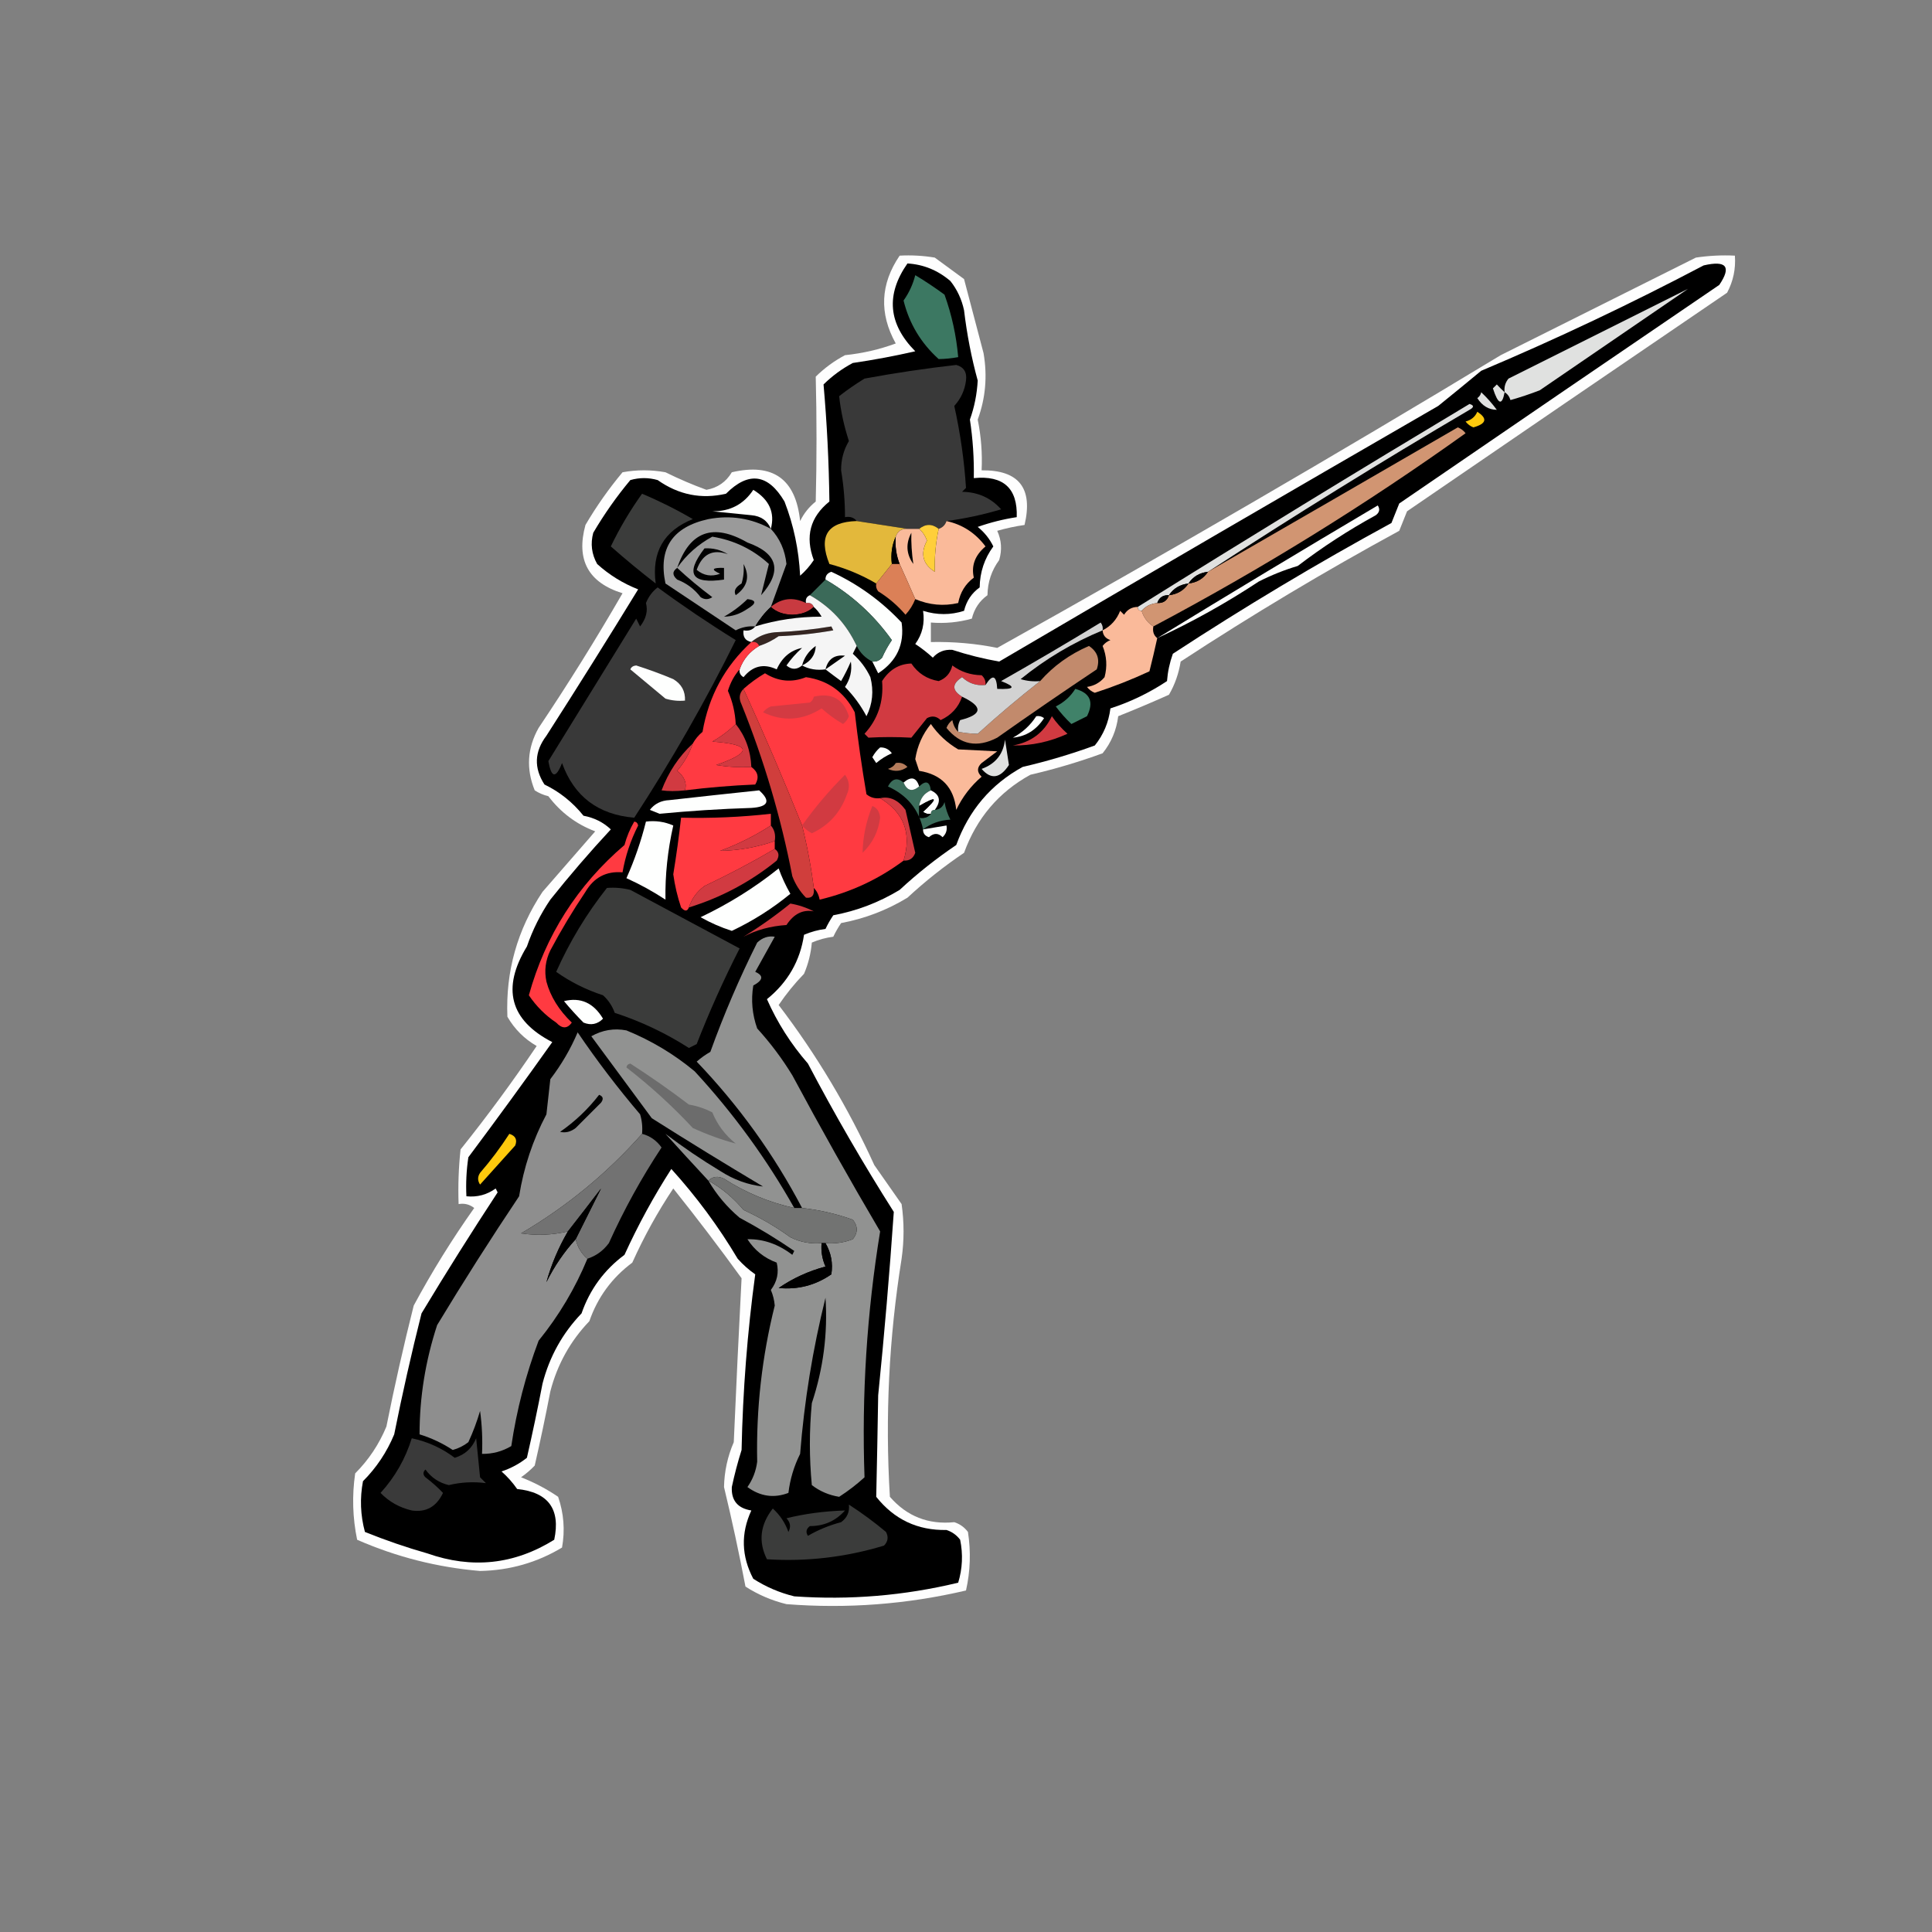 <?xml version="1.0" encoding="UTF-8"?>
<!DOCTYPE svg PUBLIC "-//W3C//DTD SVG 1.1//EN" "http://www.w3.org/Graphics/SVG/1.1/DTD/svg11.dtd">
<svg xmlns="http://www.w3.org/2000/svg" version="1.1" width="495px" height="495px" style="shape-rendering:geometricPrecision; text-rendering:geometricPrecision; image-rendering:optimizeQuality; fill-rule:evenodd; clip-rule:evenodd" xmlns:xlink="http://www.w3.org/1999/xlink">
<rect width="100%" height="100%" fill="#808080" stroke="none"/>
<g><path style="opacity:1" fill="#fefefe" d="M 230.5,65.5 C 233.518,65.335 236.518,65.502 239.5,66C 242,67.833 244.5,69.667 247,71.5C 248.669,77.897 250.335,84.231 252,90.5C 253.009,96.391 252.509,102.057 250.5,107.5C 251.375,111.787 251.708,116.121 251.5,120.5C 261.058,120.401 264.725,125.068 262.5,134.5C 260.146,134.838 257.813,135.338 255.5,136C 256.602,138.401 256.769,140.901 256,143.5C 254.054,146.139 253.054,149.139 253,152.5C 250.943,153.978 249.61,155.978 249,158.5C 245.606,159.456 242.106,159.789 238.5,159.5C 238.5,161.167 238.5,162.833 238.5,164.5C 244.365,164.382 250.031,164.882 255.5,166C 299.117,141.64 342.117,116.64 384.5,91C 401.167,82.667 417.833,74.333 434.5,66C 437.817,65.502 441.15,65.335 444.5,65.5C 444.743,68.883 444.076,72.049 442.5,75C 414.976,93.733 387.643,112.399 360.5,131C 359.833,132.667 359.167,134.333 358.5,136C 339.46,146.361 320.794,157.528 302.5,169.5C 302.002,172.593 301.002,175.426 299.5,178C 295.162,179.942 290.829,181.775 286.5,183.5C 286.051,187.083 284.718,190.25 282.5,193C 276.44,195.212 270.273,197.045 264,198.5C 255.899,202.947 250.232,209.613 247,218.5C 241.879,221.953 237.046,225.786 232.5,230C 227.202,233.211 221.535,235.377 215.5,236.5C 214.738,237.628 214.071,238.795 213.5,240C 211.567,240.251 209.734,240.751 208,241.5C 207.759,244.289 207.092,246.956 206,249.5C 203.594,251.983 201.427,254.65 199.5,257.5C 209.177,270.174 217.343,283.84 224,298.5C 226.333,301.833 228.667,305.167 231,308.5C 231.667,313.167 231.667,317.833 231,322.5C 227.756,342.763 226.756,363.096 228,383.5C 232.351,388.503 237.851,390.67 244.5,390C 245.931,390.465 247.097,391.299 248,392.5C 248.781,397.554 248.614,402.554 247.5,407.5C 232.371,411.048 217.038,412.214 201.5,411C 197.737,410.08 194.237,408.58 191,406.5C 189.341,397.817 187.508,389.317 185.5,381C 185.582,377.002 186.416,373.169 188,369.5C 188.608,355.466 189.274,341.466 190,327.5C 184.327,319.667 178.494,312.001 172.5,304.5C 168.493,310.512 164.993,316.845 162,323.5C 156.791,327.375 153.124,332.375 151,338.5C 146.117,343.596 142.783,349.596 141,356.5C 139.773,362.862 138.44,369.195 137,375.5C 135.926,376.618 134.76,377.618 133.5,378.5C 136.853,379.798 140.02,381.465 143,383.5C 144.457,387.741 144.791,392.074 144,396.5C 137.592,400.354 130.592,402.354 123,402.5C 112.059,401.575 101.559,398.909 91.5,394.5C 90.337,388.863 90.17,383.196 91,377.5C 94.451,374.044 97.118,370.044 99,365.5C 101.078,355.112 103.411,344.778 106,334.5C 110.666,325.831 115.832,317.498 121.5,309.5C 120.311,308.571 118.978,308.238 117.5,308.5C 117.334,303.821 117.501,299.155 118,294.5C 124.866,285.933 131.366,277.1 137.5,268C 134.333,266.167 131.833,263.667 130,260.5C 129.532,248.899 132.532,238.232 139,228.5C 143.5,223.333 148,218.167 152.5,213C 147.674,211.183 143.674,208.183 140.5,204C 139.234,203.691 138.067,203.191 137,202.5C 134.762,196.985 135.095,191.651 138,186.5C 145.542,175.252 152.709,163.752 159.5,152C 150.712,149.26 147.546,143.427 150,134.5C 152.798,129.737 155.964,125.237 159.5,121C 163.167,120.333 166.833,120.333 170.5,121C 173.918,122.695 177.418,124.195 181,125.5C 183.864,124.98 186.031,123.48 187.5,121C 198.051,118.55 203.885,122.717 205,133.5C 205.953,131.545 207.287,129.878 209,128.5C 209.266,117.824 209.266,107.158 209,96.5C 211.234,94.3 213.734,92.467 216.5,91C 221.028,90.528 225.361,89.528 229.5,88C 225.217,80.281 225.551,72.781 230.5,65.5 Z"/></g>
<g><path style="opacity:1" fill="#000000" d="M 232.5,67.5 C 236.614,67.749 240.28,69.249 243.5,72C 245.235,74.192 246.402,76.692 247,79.5C 247.735,85.671 248.901,91.671 250.5,97.5C 250.312,100.982 249.645,104.315 248.5,107.5C 249.255,112.474 249.589,117.474 249.5,122.5C 257.078,121.75 260.745,125.083 260.5,132.5C 257.101,133.016 253.768,133.85 250.5,135C 252.227,136.389 253.561,138.056 254.5,140C 252.229,143.093 251.062,146.593 251,150.5C 248.943,151.978 247.61,153.978 247,156.5C 243.551,157.61 240.051,157.61 236.5,156.5C 236.98,159.685 236.314,162.519 234.5,165C 236.09,166.046 237.59,167.213 239,168.5C 240.299,167.02 241.966,166.354 244,166.5C 247.898,167.775 251.898,168.775 256,169.5C 293.418,147.54 330.918,125.707 368.5,104C 372.159,101.046 375.826,98.046 379.5,95C 398.838,86.832 417.838,77.832 436.5,68C 442.332,66.656 443.666,68.323 440.5,73C 412.976,91.733 385.643,110.399 358.5,129C 357.833,130.667 357.167,132.333 356.5,134C 337.46,144.361 318.794,155.528 300.5,167.5C 299.686,169.766 299.186,172.1 299,174.5C 294.475,177.506 289.641,179.84 284.5,181.5C 284.051,185.083 282.718,188.25 280.5,191C 274.44,193.212 268.273,195.045 262,196.5C 253.899,200.947 248.232,207.613 245,216.5C 239.879,219.953 235.046,223.786 230.5,228C 225.202,231.211 219.535,233.377 213.5,234.5C 212.738,235.628 212.071,236.795 211.5,238C 209.567,238.251 207.734,238.751 206,239.5C 205.006,246.181 201.839,251.681 196.5,256C 199.138,261.987 202.638,267.487 207,272.5C 213.828,285.494 221.162,298.161 229,310.5C 227.919,326.157 226.586,341.823 225,357.5C 224.86,366.222 224.694,374.888 224.5,383.5C 229.113,389.307 235.113,392.14 242.5,392C 243.931,392.465 245.097,393.299 246,394.5C 246.76,398.225 246.593,401.892 245.5,405.5C 231.697,408.829 217.697,409.996 203.5,409C 199.737,408.08 196.237,406.58 193,404.5C 189.947,398.712 189.78,392.879 192.5,387C 189.001,386.439 187.334,384.439 187.5,381C 188.178,377.805 189.012,374.638 190,371.5C 190.318,356.318 191.485,341.318 193.5,326.5C 191.851,325.352 190.351,324.019 189,322.5C 184.105,314.27 178.438,306.604 172,299.5C 167.492,306.513 163.492,313.847 160,321.5C 154.791,325.375 151.124,330.375 149,336.5C 144.117,341.596 140.783,347.596 139,354.5C 137.773,360.862 136.44,367.195 135,373.5C 133.068,375.038 130.901,376.205 128.5,377C 130.019,378.351 131.352,379.851 132.5,381.5C 140.494,382.325 143.661,386.659 142,394.5C 131.784,400.857 120.951,402.024 109.5,398C 104.071,396.452 98.737,394.619 93.5,392.5C 92.339,388.205 92.172,383.871 93,379.5C 96.451,376.044 99.118,372.044 101,367.5C 103.078,357.112 105.411,346.778 108,336.5C 114.302,326.033 120.802,315.7 127.5,305.5C 127.333,305.167 127.167,304.833 127,304.5C 124.772,306.113 122.272,306.78 119.5,306.5C 119.335,303.15 119.502,299.817 120,296.5C 127.289,286.755 134.456,276.922 141.5,267C 130.632,261.387 128.465,253.221 135,242.5C 136.473,238.221 138.473,234.221 141,230.5C 145.93,224.314 151.097,218.314 156.5,212.5C 154.584,210.683 152.251,209.516 149.5,209C 146.721,205.545 143.388,202.879 139.5,201C 136.746,196.748 136.913,192.581 140,188.5C 147.958,176.084 155.792,163.584 163.5,151C 159.581,149.46 156.081,147.293 153,144.5C 151.578,141.97 151.245,139.303 152,136.5C 154.798,131.737 157.964,127.237 161.5,123C 163.833,122.333 166.167,122.333 168.5,123C 173.879,126.791 179.712,127.958 186,126.5C 191.788,120.707 196.788,121.374 201,128.5C 203.342,134.551 204.676,140.885 205,147.5C 206.353,146.315 207.52,144.981 208.5,143.5C 206.236,137.47 207.569,132.47 212.5,128.5C 212.377,118.429 211.877,108.429 211,98.5C 213.234,96.3 215.734,94.467 218.5,93C 223.876,92.215 229.209,91.215 234.5,90C 227.568,82.995 226.901,75.495 232.5,67.5 Z"/></g>
<g><path style="opacity:1" fill="#3C7862" d="M 234.5,70.5 C 237.057,72.032 239.557,73.699 242,75.5C 243.86,80.687 245.026,86.021 245.5,91.5C 243.774,91.815 242.107,91.981 240.5,92C 235.953,87.902 232.953,82.902 231.5,77C 232.906,75.022 233.906,72.855 234.5,70.5 Z"/></g>
<g><path style="opacity:1" fill="#E0E1E0" d="M 385.5,100.5 C 385.33,99.178 385.663,98.011 386.5,97C 402.01,89.245 417.343,81.578 432.5,74C 419.833,82.667 407.167,91.333 394.5,100C 392.02,100.96 389.52,101.793 387,102.5C 386.722,101.584 386.222,100.918 385.5,100.5 Z"/></g>
<g><path style="opacity:1" fill="#393939" d="M 242.5,133.5 C 242.167,134.5 241.5,135.167 240.5,135.5C 238.833,134.167 237.167,134.167 235.5,135.5C 234.5,135.5 233.5,135.5 232.5,135.5C 228.167,134.833 223.833,134.167 219.5,133.5C 218.791,132.596 217.791,132.263 216.5,132.5C 216.497,128.476 216.164,124.476 215.5,120.5C 215.481,117.761 216.148,115.261 217.5,113C 216.247,109.167 215.414,105.334 215,101.5C 217.08,99.877 219.246,98.377 221.5,97C 229.304,95.56 237.137,94.394 245,93.5C 246.947,94.044 247.78,95.377 247.5,97.5C 247.187,99.981 246.187,102.147 244.5,104C 246.056,111.054 247.056,118.054 247.5,125C 247.167,125.333 246.833,125.667 246.5,126C 250.579,126.073 253.912,127.573 256.5,130.5C 251.799,131.891 247.132,132.891 242.5,133.5 Z"/></g>
<g><path style="opacity:1" fill="#E0E1E0" d="M 385.5,100.5 C 384.847,104.009 383.847,103.676 382.5,99.5C 382.833,99.167 383.167,98.833 383.5,98.5C 384.182,99.243 384.849,99.909 385.5,100.5 Z"/></g>
<g><path style="opacity:1" fill="#E0E1E0" d="M 379.5,100.5 C 380.933,101.833 382.267,103.333 383.5,105C 381.432,104.983 379.766,103.983 378.5,102C 379.056,101.617 379.389,101.117 379.5,100.5 Z"/></g>
<g><path style="opacity:1" fill="#E0E1E0" d="M 309.5,146.5 C 307.326,146.75 305.659,147.75 304.5,149.5C 302.326,149.75 300.659,150.75 299.5,152.5C 297.973,152.427 296.973,153.094 296.5,154.5C 294.847,154.66 293.514,155.326 292.5,156.5C 291.833,156.5 291.5,156.167 291.5,155.5C 319.603,137.941 347.936,120.608 376.5,103.5C 377.696,103.846 377.696,104.346 376.5,105C 353.767,118.357 331.434,132.191 309.5,146.5 Z"/></g>
<g><path style="opacity:1" fill="#fec90d" d="M 378.5,105.5 C 381.188,107.225 380.855,108.558 377.5,109.5C 376.692,109.192 376.025,108.692 375.5,108C 376.942,107.623 377.942,106.79 378.5,105.5 Z"/></g>
<g><path style="opacity:1" fill="#D19572" d="M 295.5,160.5 C 294.026,159.564 293.026,158.23 292.5,156.5C 293.514,155.326 294.847,154.66 296.5,154.5C 298.027,154.573 299.027,153.906 299.5,152.5C 301.674,152.25 303.341,151.25 304.5,149.5C 306.674,149.25 308.341,148.25 309.5,146.5C 330.799,134.222 352.132,121.889 373.5,109.5C 374.308,109.808 374.975,110.308 375.5,111C 349.95,129.276 323.284,145.776 295.5,160.5 Z"/></g>
<g><path style="opacity:1" fill="#fefffe" d="M 197.5,135.5 C 196.64,133.386 194.973,132.22 192.5,132C 189.167,131.667 185.833,131.333 182.5,131C 187.041,131.049 190.541,129.216 193,125.5C 197.097,127.998 198.597,131.332 197.5,135.5 Z"/></g>
<g><path style="opacity:1" fill="#3B3C3B" d="M 164.5,126.5 C 168.97,128.38 173.303,130.546 177.5,133C 170.087,135.987 166.92,141.487 168,149.5C 164.056,146.448 160.223,143.281 156.5,140C 158.794,135.241 161.46,130.741 164.5,126.5 Z"/></g>
<g><path style="opacity:1" fill="#fefffe" d="M 296.5,163.5 C 315.187,152.067 334.02,140.733 353,129.5C 353.617,130.449 353.451,131.282 352.5,132C 345.492,135.835 338.826,140.169 332.5,145C 329.05,146.03 325.717,147.363 322.5,149C 314.182,154.491 305.515,159.324 296.5,163.5 Z"/></g>
<g><path style="opacity:1" fill="#9A9A9A" d="M 197.5,135.5 C 199.79,137.964 201.124,140.964 201.5,144.5C 200.166,148.167 198.832,151.834 197.5,155.5C 195.937,156.945 194.604,158.611 193.5,160.5C 191.738,160.357 190.071,160.691 188.5,161.5C 182.5,157.5 176.5,153.5 170.5,149.5C 168.605,140.524 172.272,135.024 181.5,133C 187.175,131.932 192.508,132.765 197.5,135.5 Z"/></g>
<g><path style="opacity:1" fill="#E3B83B" d="M 219.5,133.5 C 223.833,134.167 228.167,134.833 232.5,135.5C 230.973,135.427 229.973,136.094 229.5,137.5C 228.532,139.607 228.198,141.941 228.5,144.5C 227.197,146.142 225.864,147.809 224.5,149.5C 220.749,147.293 216.749,145.626 212.5,144.5C 209.642,137.377 211.975,133.711 219.5,133.5 Z"/></g>
<g><path style="opacity:1" fill="#FABA9A" d="M 242.5,133.5 C 246.582,134.383 249.916,136.549 252.5,140C 249.813,142.251 248.813,144.918 249.5,148C 247.343,149.612 246.009,151.778 245.5,154.5C 241.766,155.357 238.099,155.024 234.5,153.5C 233.21,150.524 231.877,147.524 230.5,144.5C 229.631,142.283 229.298,139.95 229.5,137.5C 229.973,136.094 230.973,135.427 232.5,135.5C 233.5,135.5 234.5,135.5 235.5,135.5C 236.391,136.261 237.058,137.261 237.5,138.5C 235.743,141.88 236.41,144.546 239.5,146.5C 239.403,142.767 239.736,139.101 240.5,135.5C 241.5,135.167 242.167,134.5 242.5,133.5 Z"/></g>
<g><path style="opacity:1" fill="#FFCF3A" d="M 235.5,135.5 C 237.167,134.167 238.833,134.167 240.5,135.5C 239.736,139.101 239.403,142.767 239.5,146.5C 236.41,144.546 235.743,141.88 237.5,138.5C 237.058,137.261 236.391,136.261 235.5,135.5 Z"/></g>
<g><path style="opacity:1" fill="#000000" d="M 173.5,145.5 C 176.706,136.113 182.706,133.947 191.5,139C 199.322,141.788 200.489,146.288 195,152.5C 195.667,149.833 196.333,147.167 197,144.5C 192.896,140.739 188.063,138.405 182.5,137.5C 178.861,139.474 175.861,142.14 173.5,145.5 Z"/></g>
<g><path style="opacity:1" fill="#000000" d="M 233.5,136.5 C 233.424,139.012 233.591,141.679 234,144.5C 232.188,141.954 232.022,139.288 233.5,136.5 Z"/></g>
<g><path style="opacity:1" fill="#000000" d="M 229.5,137.5 C 229.298,139.95 229.631,142.283 230.5,144.5C 229.833,144.5 229.167,144.5 228.5,144.5C 228.198,141.941 228.532,139.607 229.5,137.5 Z"/></g>
<g><path style="opacity:1" fill="#000000" d="M 180.5,140.5 C 182.655,140.372 184.655,140.872 186.5,142C 182.619,140.606 179.953,141.94 178.5,146C 180.272,147.487 182.272,147.82 184.5,147C 182.068,145.913 182.402,145.413 185.5,145.5C 185.5,146.5 185.5,147.5 185.5,148.5C 177.141,149.713 175.475,147.046 180.5,140.5 Z"/></g>
<g><path style="opacity:1" fill="#000000" d="M 190.5,144.5 C 192.188,147.684 191.521,150.35 188.5,152.5C 187.92,151.426 188.42,150.426 190,149.5C 190.494,147.866 190.66,146.199 190.5,144.5 Z"/></g>
<g><path style="opacity:1" fill="#DB8057" d="M 228.5,144.5 C 229.167,144.5 229.833,144.5 230.5,144.5C 231.877,147.524 233.21,150.524 234.5,153.5C 233.928,154.973 233.095,156.307 232,157.5C 229.961,155.126 227.628,153.126 225,151.5C 224.536,150.906 224.369,150.239 224.5,149.5C 225.864,147.809 227.197,146.142 228.5,144.5 Z"/></g>
<g><path style="opacity:1" fill="#000000" d="M 173.5,145.5 C 176.266,148.083 179.266,150.583 182.5,153C 181.5,153.667 180.5,153.667 179.5,153C 177.924,150.923 175.924,149.423 173.5,148.5C 172.224,147.386 172.224,146.386 173.5,145.5 Z"/></g>
<g><path style="opacity:1" fill="#fefffe" d="M 223.5,169.5 C 224.496,169.586 225.329,169.252 226,168.5C 226.707,166.919 227.54,165.419 228.5,164C 223.913,157.576 218.246,152.409 211.5,148.5C 211.47,147.503 211.97,146.836 213,146.5C 219.827,149.657 225.827,153.99 231,159.5C 231.784,165.056 229.784,169.389 225,172.5C 224.487,171.473 223.987,170.473 223.5,169.5 Z"/></g>
<g><path style="opacity:1" fill="#000000" d="M 309.5,146.5 C 308.341,148.25 306.674,149.25 304.5,149.5C 305.659,147.75 307.326,146.75 309.5,146.5 Z"/></g>
<g><path style="opacity:1" fill="#3B6A59" d="M 211.5,148.5 C 218.246,152.409 223.913,157.576 228.5,164C 227.54,165.419 226.707,166.919 226,168.5C 225.329,169.252 224.496,169.586 223.5,169.5C 221.726,168.63 220.393,167.297 219.5,165.5C 216.887,159.887 212.887,155.554 207.5,152.5C 208.833,151.167 210.167,149.833 211.5,148.5 Z"/></g>
<g><path style="opacity:1" fill="#000000" d="M 304.5,149.5 C 303.341,151.25 301.674,152.25 299.5,152.5C 300.659,150.75 302.326,149.75 304.5,149.5 Z"/></g>
<g><path style="opacity:1" fill="#393939" d="M 168.5,150.5 C 174.936,155.227 181.603,159.727 188.5,164C 180.746,179.672 172.08,194.839 162.5,209.5C 153.247,208.73 147.081,204.063 144,195.5C 142.428,199.525 141.261,199.358 140.5,195C 148,182.833 155.5,170.667 163,158.5C 163.333,159.167 163.667,159.833 164,160.5C 165.541,158.523 166.041,156.523 165.5,154.5C 166.172,152.84 167.172,151.507 168.5,150.5 Z"/></g>
<g><path style="opacity:1" fill="#000000" d="M 299.5,152.5 C 299.027,153.906 298.027,154.573 296.5,154.5C 296.973,153.094 297.973,152.427 299.5,152.5 Z"/></g>
<g><path style="opacity:1" fill="#000000" d="M 191.5,153.5 C 193.842,153.775 193.842,154.608 191.5,156C 189.598,157.301 187.598,157.968 185.5,158C 187.747,156.723 189.747,155.223 191.5,153.5 Z"/></g>
<g><path style="opacity:1" fill="#C83A40" d="M 206.5,154.5 C 207.492,154.328 208.158,154.662 208.5,155.5C 207.129,156.787 205.295,157.453 203,157.5C 200.705,157.453 198.871,156.787 197.5,155.5C 200.222,153.227 203.222,152.893 206.5,154.5 Z"/></g>
<g><path style="opacity:1" fill="#000000" d="M 197.5,155.5 C 198.871,156.787 200.705,157.453 203,157.5C 205.295,157.453 207.129,156.787 208.5,155.5C 209.267,156.172 209.934,157.005 210.5,158C 204.595,157.985 198.928,158.818 193.5,160.5C 194.604,158.611 195.937,156.945 197.5,155.5 Z"/></g>
<g><path style="opacity:1" fill="#FABA9A" d="M 291.5,155.5 C 291.5,156.167 291.833,156.5 292.5,156.5C 293.026,158.23 294.026,159.564 295.5,160.5C 295.263,161.791 295.596,162.791 296.5,163.5C 295.88,166.34 295.213,169.174 294.5,172C 289.891,174.144 285.224,175.977 280.5,177.5C 279.692,177.192 279.025,176.692 278.5,176C 280.329,175.727 281.829,174.893 283,173.5C 283.728,170.77 283.562,168.103 282.5,165.5C 283.025,164.808 283.692,164.308 284.5,164C 283.244,163.583 282.577,162.75 282.5,161.5C 284.606,160.434 286.106,158.767 287,156.5C 287.333,156.833 287.667,157.167 288,157.5C 288.816,156.177 289.983,155.511 291.5,155.5 Z"/></g>
<g><path style="opacity:1" fill="#352622" d="M 194.5,165.5 C 194.158,164.662 193.492,164.328 192.5,164.5C 194.148,163.073 196.148,162.24 198.5,162C 203.418,161.805 208.251,161.305 213,160.5C 213.167,160.833 213.333,161.167 213.5,161.5C 208.868,162.328 204.202,162.828 199.5,163C 197.922,164.094 196.255,164.928 194.5,165.5 Z"/></g>
<g><path style="opacity:1" fill="#f5f5f5" d="M 207.5,152.5 C 212.887,155.554 216.887,159.887 219.5,165.5C 219.196,166.15 218.863,166.817 218.5,167.5C 220.414,169.202 221.914,171.202 223,173.5C 223.903,177.033 223.57,180.367 222,183.5C 220.533,180.734 218.7,178.234 216.5,176C 217.842,173.985 218.342,171.818 218,169.5C 217.261,171.221 216.427,172.887 215.5,174.5C 214.099,173.479 212.765,172.479 211.5,171.5C 209.265,171.795 207.265,171.461 205.5,170.5C 204.142,171.626 202.808,171.626 201.5,170.5C 202.648,168.851 203.981,167.351 205.5,166C 202.54,166.606 200.373,168.439 199,171.5C 195.684,169.931 192.851,170.598 190.5,173.5C 189.702,173.043 189.369,172.376 189.5,171.5C 190.419,168.911 192.086,166.911 194.5,165.5C 196.255,164.928 197.922,164.094 199.5,163C 204.202,162.828 208.868,162.328 213.5,161.5C 213.333,161.167 213.167,160.833 213,160.5C 208.251,161.305 203.418,161.805 198.5,162C 196.148,162.24 194.148,163.073 192.5,164.5C 190.952,164.179 190.285,163.179 190.5,161.5C 191.791,161.737 192.791,161.404 193.5,160.5C 198.928,158.818 204.595,157.985 210.5,158C 209.934,157.005 209.267,156.172 208.5,155.5C 208.158,154.662 207.492,154.328 206.5,154.5C 206.328,153.508 206.662,152.842 207.5,152.5 Z"/></g>
<g><path style="opacity:1" fill="#FF3A42" d="M 192.5,164.5 C 193.492,164.328 194.158,164.662 194.5,165.5C 192.086,166.911 190.419,168.911 189.5,171.5C 188.14,173.046 187.14,174.88 186.5,177C 187.687,179.724 188.353,182.557 188.5,185.5C 186.747,187.223 184.747,188.723 182.5,190C 192.541,190.731 192.875,192.731 183.5,196C 186.482,196.498 189.482,196.665 192.5,196.5C 194.22,197.751 194.553,199.251 193.5,201C 187.452,201.252 181.452,201.752 175.5,202.5C 176.043,200.657 175.376,198.99 173.5,197.5C 175.31,195.377 176.643,193.043 177.5,190.5C 178.122,189.373 178.955,188.373 180,187.5C 181.578,178.338 185.745,170.671 192.5,164.5 Z"/></g>
<g><path style="opacity:1" fill="#000000" d="M 205.5,170.5 C 206.031,168.456 207.198,166.789 209,165.5C 208.923,167.772 207.757,169.438 205.5,170.5 Z"/></g>
<g><path style="opacity:1" fill="#C28A6C" d="M 245.5,187.5 C 247.226,187.815 248.893,187.981 250.5,188C 255.731,183.26 261.064,178.76 266.5,174.5C 269.895,170.631 274.062,167.631 279,165.5C 281.201,166.962 281.867,168.962 281,171.5C 272.447,177.198 263.947,183.032 255.5,189C 250.371,191.674 246.037,190.84 242.5,186.5C 242.808,185.692 243.308,185.025 244,184.5C 244.232,185.737 244.732,186.737 245.5,187.5 Z"/></g>
<g><path style="opacity:1" fill="#000000" d="M 211.5,171.5 C 212.142,168.847 213.808,167.681 216.5,168C 214.804,169.176 213.138,170.343 211.5,171.5 Z"/></g>
<g><path style="opacity:1" fill="#D13A41" d="M 252.5,175.5 C 250.173,175.753 248.173,175.086 246.5,173.5C 243.852,175.206 243.852,176.872 246.5,178.5C 245.561,181.241 243.727,183.241 241,184.5C 239.951,183.483 238.784,183.316 237.5,184C 236.167,185.667 234.833,187.333 233.5,189C 229.759,188.796 226.092,188.796 222.5,189C 222.167,188.667 221.833,188.333 221.5,188C 224.936,184.243 226.436,179.743 226,174.5C 227.858,171.588 230.358,170.088 233.5,170C 235.193,172.512 237.526,174.012 240.5,174.5C 242.353,173.811 243.519,172.478 244,170.5C 246.166,172.121 248.666,172.955 251.5,173C 252.252,173.671 252.586,174.504 252.5,175.5 Z"/></g>
<g><path style="opacity:1" fill="#fefffe" d="M 161.5,171.5 C 161.735,170.903 162.235,170.57 163,170.5C 166.221,171.528 169.388,172.694 172.5,174C 174.607,175.264 175.607,177.097 175.5,179.5C 173.801,179.66 172.134,179.494 170.5,179C 167.469,176.492 164.469,173.992 161.5,171.5 Z"/></g>
<g><path style="opacity:1" fill="#FF3A41" d="M 225.5,204.5 C 231.628,208.21 233.628,213.543 231.5,220.5C 225.09,225.286 217.923,228.619 210,230.5C 209.768,229.263 209.268,228.263 208.5,227.5C 207.818,222.107 206.818,216.773 205.5,211.5C 200.775,199.717 195.775,188.051 190.5,176.5C 192.162,175.015 193.995,173.682 196,172.5C 199.372,174.618 202.872,174.951 206.5,173.5C 212.154,174.305 216.321,177.305 219,182.5C 219.803,189.536 220.803,196.536 222,203.5C 223.011,204.337 224.178,204.67 225.5,204.5 Z"/></g>
<g><path style="opacity:1" fill="#D2D2D2" d="M 282.5,161.5 C 274.899,164.635 267.899,168.801 261.5,174C 263.134,174.494 264.801,174.66 266.5,174.5C 261.064,178.76 255.731,183.26 250.5,188C 248.893,187.981 247.226,187.815 245.5,187.5C 245.351,186.448 245.517,185.448 246,184.5C 251.757,183.068 251.924,181.068 246.5,178.5C 243.852,176.872 243.852,175.206 246.5,173.5C 248.173,175.086 250.173,175.753 252.5,175.5C 254.306,172.662 255.306,172.995 255.5,176.5C 260.041,176.669 260.374,176.002 256.5,174.5C 265.073,169.63 273.573,164.63 282,159.5C 282.464,160.094 282.631,160.761 282.5,161.5 Z"/></g>
<g><path style="opacity:1" fill="#D03E3C" d="M 190.5,176.5 C 195.775,188.051 200.775,199.717 205.5,211.5C 206.818,216.773 207.818,222.107 208.5,227.5C 208.728,229.355 208.061,230.188 206.5,230C 204.959,228.421 203.792,226.587 203,224.5C 200.081,209.412 195.748,194.745 190,180.5C 189.235,178.934 189.402,177.601 190.5,176.5 Z"/></g>
<g><path style="opacity:1" fill="#408269" d="M 275.5,176.5 C 279.317,177.533 280.317,179.867 278.5,183.5C 277.167,184.167 275.833,184.833 274.5,185.5C 273.059,184.135 271.726,182.635 270.5,181C 272.618,179.951 274.284,178.451 275.5,176.5 Z"/></g>
<g><path style="opacity:1" fill="#D33A42" d="M 208.5,178.5 C 213.093,177.418 216.093,179.085 217.5,183.5C 217.192,184.308 216.692,184.975 216,185.5C 214.027,184.36 212.193,183.027 210.5,181.5C 205.64,184.611 200.64,184.944 195.5,182.5C 196.025,181.808 196.692,181.308 197.5,181C 200.833,180.667 204.167,180.333 207.5,180C 208.056,179.617 208.389,179.117 208.5,178.5 Z"/></g>
<g><path style="opacity:1" fill="#fefffe" d="M 265.5,183.5 C 266.239,183.369 266.906,183.536 267.5,184C 265.509,187.036 262.842,188.703 259.5,189C 261.996,187.669 263.996,185.836 265.5,183.5 Z"/></g>
<g><path style="opacity:1" fill="#D13A41" d="M 269.5,183.5 C 270.596,185.103 271.93,186.603 273.5,188C 268.999,190.063 264.333,191.063 259.5,191C 264.151,190.182 267.485,187.682 269.5,183.5 Z"/></g>
<g><path style="opacity:1" fill="#D13A41" d="M 188.5,185.5 C 190.997,188.65 192.33,192.317 192.5,196.5C 189.482,196.665 186.482,196.498 183.5,196C 192.875,192.731 192.541,190.731 182.5,190C 184.747,188.723 186.747,187.223 188.5,185.5 Z"/></g>
<g><path style="opacity:1" fill="#FABA9A" d="M 238.5,185.5 C 240.309,188.139 242.642,190.306 245.5,192C 248.95,192.175 252.283,192.342 255.5,192.5C 254.167,193.5 252.833,194.5 251.5,195.5C 250.269,196.651 250.269,197.817 251.5,199C 248.727,201.383 246.561,204.217 245,207.5C 244.404,201.737 241.238,198.404 235.5,197.5C 235.167,196.5 234.833,195.5 234.5,194.5C 235.03,191.11 236.363,188.11 238.5,185.5 Z"/></g>
<g><path style="opacity:1" fill="#E0E1E0" d="M 257.5,189.5 C 257.805,191.566 258.139,193.733 258.5,196C 256.236,199.465 253.903,199.798 251.5,197C 255.05,195.732 257.05,193.232 257.5,189.5 Z"/></g>
<g><path style="opacity:1" fill="#D13A41" d="M 177.5,190.5 C 176.643,193.043 175.31,195.377 173.5,197.5C 175.376,198.99 176.043,200.657 175.5,202.5C 173.22,202.746 171.22,202.746 169.5,202.5C 171.264,197.821 173.931,193.821 177.5,190.5 Z"/></g>
<g><path style="opacity:1" fill="#fefffe" d="M 225.5,191.5 C 226.756,191.461 227.756,191.961 228.5,193C 227.034,193.635 225.7,194.469 224.5,195.5C 224.167,195 223.833,194.5 223.5,194C 224.056,192.989 224.722,192.156 225.5,191.5 Z"/></g>
<g><path style="opacity:1" fill="#B57C5C" d="M 229.5,195.5 C 230.675,195.281 231.675,195.614 232.5,196.5C 230.926,197.631 229.259,197.798 227.5,197C 228.416,196.722 229.082,196.222 229.5,195.5 Z"/></g>
<g><path style="opacity:1" fill="#D13A41" d="M 205.5,211.5 C 208.775,206.887 212.442,202.554 216.5,198.5C 217.631,200.074 217.798,201.741 217,203.5C 215.36,208.151 212.36,211.484 208,213.5C 206.989,212.944 206.156,212.278 205.5,211.5 Z"/></g>
<g><path style="opacity:1" fill="#3C6D5B" d="M 231.5,200.5 C 232.403,202.62 233.737,202.954 235.5,201.5C 237.196,199.871 238.196,200.204 238.5,202.5C 236.771,203.236 235.771,204.57 235.5,206.5C 235.5,207.5 235.5,208.5 235.5,209.5C 236.791,209.737 237.791,209.404 238.5,208.5C 238.5,207.833 238.833,207.5 239.5,207.5C 240.75,207.423 241.583,206.756 242,205.5C 242.273,207.101 242.773,208.601 243.5,210C 240.809,210.156 238.476,210.989 236.5,212.5C 235.414,207.401 232.414,203.734 227.5,201.5C 228.574,199.466 229.907,199.133 231.5,200.5 Z"/></g>
<g><path style="opacity:1" fill="#fefffe" d="M 235.5,201.5 C 233.737,202.954 232.403,202.62 231.5,200.5C 233.456,198.825 234.789,199.158 235.5,201.5 Z"/></g>
<g><path style="opacity:1" fill="#fefffe" d="M 194.5,202.5 C 197.532,205.225 196.865,206.725 192.5,207C 184.643,207.247 176.81,207.747 169,208.5C 168.167,208.167 167.333,207.833 166.5,207.5C 167.714,205.931 169.381,205.098 171.5,205C 179.312,204.123 186.979,203.289 194.5,202.5 Z"/></g>
<g><path style="opacity:1" fill="#fefffe" d="M 238.5,202.5 C 240.847,203.607 241.18,205.274 239.5,207.5C 238.833,207.5 238.5,207.833 238.5,208.5C 237.761,208.631 237.094,208.464 236.5,208C 240.47,204.322 240.137,203.822 235.5,206.5C 235.771,204.57 236.771,203.236 238.5,202.5 Z"/></g>
<g><path style="opacity:1" fill="#D13A41" d="M 231.5,220.5 C 233.628,213.543 231.628,208.21 225.5,204.5C 227.971,203.964 230.138,204.964 232,207.5C 232.835,211.179 233.668,214.845 234.5,218.5C 233.995,219.919 232.995,220.585 231.5,220.5 Z"/></g>
<g><path style="opacity:1" fill="#000000" d="M 238.5,208.5 C 237.791,209.404 236.791,209.737 235.5,209.5C 235.5,208.5 235.5,207.5 235.5,206.5C 240.137,203.822 240.47,204.322 236.5,208C 237.094,208.464 237.761,208.631 238.5,208.5 Z"/></g>
<g><path style="opacity:1" fill="#D13A41" d="M 223.5,206.5 C 224.693,206.97 225.36,207.97 225.5,209.5C 225.065,213.037 223.565,216.037 221,218.5C 221.092,214.379 221.925,210.379 223.5,206.5 Z"/></g>
<g><path style="opacity:1" fill="#FF3A41" d="M 197.5,211.5 C 193.416,214.141 189.082,216.307 184.5,218C 189.281,217.909 193.948,217.076 198.5,215.5C 198.5,216.167 198.5,216.833 198.5,217.5C 192.68,220.911 186.68,224.078 180.5,227C 178.536,228.451 177.203,230.284 176.5,232.5C 176.095,233.55 175.429,233.55 174.5,232.5C 173.566,229.733 172.9,226.9 172.5,224C 173.291,219.175 173.957,214.342 174.5,209.5C 182.201,209.691 189.868,209.358 197.5,208.5C 197.5,209.5 197.5,210.5 197.5,211.5 Z"/></g>
<g><path style="opacity:1" fill="#FF3A41" d="M 162.5,210.5 C 163.043,210.56 163.376,210.893 163.5,211.5C 161.562,215.314 160.229,219.314 159.5,223.5C 155.336,223.143 152.169,224.81 150,228.5C 146.748,233.334 143.748,238.334 141,243.5C 139.75,246.077 139.416,248.743 140,251.5C 141.013,255.294 143.18,258.794 146.5,262C 145.344,263.615 144.011,263.615 142.5,262C 139.728,260.14 137.395,257.806 135.5,255C 139.746,239.676 147.913,226.842 160,216.5C 160.573,214.359 161.406,212.359 162.5,210.5 Z"/></g>
<g><path style="opacity:1" fill="#fefffe" d="M 165.5,210.5 C 167.924,210.192 170.257,210.526 172.5,211.5C 171.06,217.881 170.393,224.214 170.5,230.5C 167.327,228.413 163.994,226.579 160.5,225C 162.596,220.309 164.263,215.475 165.5,210.5 Z"/></g>
<g><path style="opacity:1" fill="#D13A41" d="M 197.5,211.5 C 198.434,212.568 198.768,213.901 198.5,215.5C 193.948,217.076 189.281,217.909 184.5,218C 189.082,216.307 193.416,214.141 197.5,211.5 Z"/></g>
<g><path style="opacity:1" fill="#fefffe" d="M 236.5,212.5 C 238.5,212.167 240.5,211.833 242.5,211.5C 242.719,212.675 242.386,213.675 241.5,214.5C 240.402,213.385 239.235,213.385 238,214.5C 236.97,214.164 236.47,213.497 236.5,212.5 Z"/></g>
<g><path style="opacity:1" fill="#D13A41" d="M 198.5,217.5 C 199.573,218.251 199.74,219.251 199,220.5C 192.277,225.945 184.777,229.945 176.5,232.5C 177.203,230.284 178.536,228.451 180.5,227C 186.68,224.078 192.68,220.911 198.5,217.5 Z"/></g>
<g><path style="opacity:1" fill="#fefffe" d="M 199.5,222.5 C 200.269,224.667 201.269,226.834 202.5,229C 197.877,232.796 192.877,235.962 187.5,238.5C 184.721,237.611 182.055,236.444 179.5,235C 186.736,231.559 193.402,227.393 199.5,222.5 Z"/></g>
<g><path style="opacity:1" fill="#3B3C3B" d="M 155.5,227.5 C 157.527,227.338 159.527,227.505 161.5,228C 170.893,233.028 180.226,238.028 189.5,243C 185.417,250.998 181.75,259.164 178.5,267.5C 177.833,267.833 177.167,268.167 176.5,268.5C 170.55,264.692 164.217,261.692 157.5,259.5C 156.872,257.742 155.872,256.242 154.5,255C 150.156,253.59 146.156,251.59 142.5,249C 145.952,241.256 150.285,234.09 155.5,227.5 Z"/></g>
<g><path style="opacity:1" fill="#D13A41" d="M 202.5,231.5 C 204.589,231.857 206.589,232.523 208.5,233.5C 205.711,232.967 203.377,234.134 201.5,237C 197.421,237.27 193.754,238.27 190.5,240C 194.742,237.39 198.742,234.557 202.5,231.5 Z"/></g>
<g><path style="opacity:1" fill="#919291" d="M 181.5,302.5 C 184.899,304.388 187.899,306.888 190.5,310C 194.78,311.967 198.78,314.3 202.5,317C 205.014,318.252 207.68,318.752 210.5,318.5C 210.318,320.591 210.652,322.591 211.5,324.5C 207.141,325.67 203.141,327.503 199.5,330C 204.44,330.473 208.94,329.307 213,326.5C 213.446,323.667 212.946,321.001 211.5,318.5C 213.92,318.708 216.253,318.374 218.5,317.5C 219.833,315.833 219.833,314.167 218.5,312.5C 214.269,310.994 209.936,309.994 205.5,309.5C 198.294,295.78 189.294,283.28 178.5,272C 179.579,271.044 180.745,270.211 182,269.5C 185.449,259.935 189.449,250.601 194,241.5C 195.337,240.235 196.837,239.735 198.5,240C 196.833,243 195.167,246 193.5,249C 195.709,249.957 195.543,251.124 193,252.5C 192.39,256.236 192.723,259.903 194,263.5C 197.385,267.217 200.385,271.217 203,275.5C 210.263,289.032 217.763,302.366 225.5,315.5C 222.09,336.422 220.756,357.422 221.5,378.5C 219.5,380.327 217.333,381.994 215,383.5C 212.371,383.072 210.038,382.072 208,380.5C 207.333,373.5 207.333,366.5 208,359.5C 210.939,350.661 212.106,341.661 211.5,332.5C 208.23,345.679 206.063,359.013 205,372.5C 203.422,375.657 202.422,378.991 202,382.5C 198.297,383.912 194.797,383.412 191.5,381C 192.863,379.055 193.697,376.888 194,374.5C 193.721,360.95 195.221,347.616 198.5,334.5C 198.379,333.106 198.046,331.772 197.5,330.5C 199.117,328.368 199.617,326.035 199,323.5C 195.822,322.33 193.322,320.33 191.5,317.5C 195.572,317.419 199.406,318.753 203,321.5C 203.167,321.167 203.333,320.833 203.5,320.5C 199,317.415 194.333,314.582 189.5,312C 186.246,309.253 183.58,306.086 181.5,302.5 Z"/></g>
<g><path style="opacity:1" fill="#fefffe" d="M 144.5,256.5 C 148.743,255.446 152.077,256.946 154.5,261C 153.07,262.44 151.403,262.774 149.5,262C 147.7,260.188 146.033,258.355 144.5,256.5 Z"/></g>
<g><path style="opacity:1" fill="#919291" d="M 203.5,309.5 C 197.044,308.071 191.044,305.571 185.5,302C 183.934,301.235 182.601,301.402 181.5,302.5C 177.507,298.201 173.84,294.201 170.5,290.5C 174.994,293.914 179.66,297.081 184.5,300C 187.953,302.24 191.619,303.573 195.5,304C 185.916,298.292 176.416,292.459 167,286.5C 161.833,279.5 156.667,272.5 151.5,265.5C 154.338,263.898 157.338,263.398 160.5,264C 166.914,266.62 172.747,270.12 178,274.5C 187.878,285.204 196.378,296.871 203.5,309.5 Z"/></g>
<g><path style="opacity:1" fill="#8E8E8E" d="M 164.5,290.5 C 155.545,300.617 145.212,309.117 133.5,316C 137.537,316.607 141.537,316.44 145.5,315.5C 143.08,319.662 141.247,323.996 140,328.5C 142.029,324.42 144.529,320.754 147.5,317.5C 147.972,319.531 148.972,321.198 150.5,322.5C 147.377,330.073 143.21,337.073 138,343.5C 134.709,352.245 132.375,361.245 131,370.5C 128.699,371.867 126.199,372.534 123.5,372.5C 123.665,368.818 123.499,365.152 123,361.5C 122.197,364.244 121.197,366.911 120,369.5C 118.806,370.43 117.473,371.097 116,371.5C 113.379,369.773 110.545,368.44 107.5,367.5C 107.491,358.027 108.991,348.694 112,339.5C 118.75,328.331 125.75,317.331 133,306.5C 134.176,299.094 136.509,292.094 140,285.5C 140.333,282.5 140.667,279.5 141,276.5C 143.885,272.717 146.218,268.717 148,264.5C 152.95,271.784 158.283,278.784 164,285.5C 164.494,287.134 164.66,288.801 164.5,290.5 Z"/></g>
<g><path style="opacity:1" fill="#6C6C6C" d="M 160.5,273.5 C 160.56,272.957 160.893,272.624 161.5,272.5C 166.638,275.805 171.638,279.305 176.5,283C 178.608,283.36 180.608,284.027 182.5,285C 183.786,288.153 185.786,290.819 188.5,293C 184.835,292.016 181.168,290.683 177.5,289C 172.263,283.378 166.596,278.211 160.5,273.5 Z"/></g>
<g><path style="opacity:1" fill="#000000" d="M 153.5,280.5 C 154.525,280.897 154.692,281.563 154,282.5C 151.833,284.667 149.667,286.833 147.5,289C 146.241,289.982 144.908,290.315 143.5,290C 147.334,287.332 150.667,284.165 153.5,280.5 Z"/></g>
<g><path style="opacity:1" fill="#fec90d" d="M 130.5,290.5 C 132.085,291.002 132.585,292.002 132,293.5C 129,296.833 126,300.167 123,303.5C 122.333,302.5 122.333,301.5 123,300.5C 125.752,297.316 128.252,293.982 130.5,290.5 Z"/></g>
<g><path style="opacity:1" fill="#727272" d="M 164.5,290.5 C 166.544,291.031 168.211,292.198 169.5,294C 164.365,301.765 159.865,309.932 156,318.5C 154.568,320.439 152.735,321.772 150.5,322.5C 148.972,321.198 147.972,319.531 147.5,317.5C 149.728,313.043 151.895,308.71 154,304.5C 151.147,308.235 148.313,311.902 145.5,315.5C 141.537,316.44 137.537,316.607 133.5,316C 145.212,309.117 155.545,300.617 164.5,290.5 Z"/></g>
<g><path style="opacity:1" fill="#727372" d="M 181.5,302.5 C 182.601,301.402 183.934,301.235 185.5,302C 191.044,305.571 197.044,308.071 203.5,309.5C 204.167,309.5 204.833,309.5 205.5,309.5C 209.936,309.994 214.269,310.994 218.5,312.5C 219.833,314.167 219.833,315.833 218.5,317.5C 216.253,318.374 213.92,318.708 211.5,318.5C 211.167,318.5 210.833,318.5 210.5,318.5C 207.68,318.752 205.014,318.252 202.5,317C 198.78,314.3 194.78,311.967 190.5,310C 187.899,306.888 184.899,304.388 181.5,302.5 Z"/></g>
<g><path style="opacity:1" fill="#000000" d="M 147.5,317.5 C 144.529,320.754 142.029,324.42 140,328.5C 141.247,323.996 143.08,319.662 145.5,315.5C 148.313,311.902 151.147,308.235 154,304.5C 151.895,308.71 149.728,313.043 147.5,317.5 Z"/></g>
<g><path style="opacity:1" fill="#000000" d="M 210.5,318.5 C 210.833,318.5 211.167,318.5 211.5,318.5C 212.946,321.001 213.446,323.667 213,326.5C 208.94,329.307 204.44,330.473 199.5,330C 203.141,327.503 207.141,325.67 211.5,324.5C 210.652,322.591 210.318,320.591 210.5,318.5 Z"/></g>
<g><path style="opacity:1" fill="#3A3A3A" d="M 105.5,368.5 C 109.569,369.369 113.235,371.036 116.5,373.5C 119.104,372.731 120.938,371.064 122,368.5C 122.333,371.833 122.667,375.167 123,378.5C 123.5,379 124,379.5 124.5,380C 121.307,379.578 118.14,379.745 115,380.5C 112.501,379.917 110.501,378.584 109,376.5C 108.333,377.167 108.333,377.833 109,378.5C 110.635,379.726 112.135,381.059 113.5,382.5C 111.836,386.036 109.169,387.536 105.5,387C 102.343,386.258 99.677,384.758 97.5,382.5C 101.202,378.43 103.869,373.763 105.5,368.5 Z"/></g>
<g><path style="opacity:1" fill="#3B3C3B" d="M 217.5,385.5 C 220.789,387.616 223.956,389.949 227,392.5C 227.684,393.784 227.517,394.951 226.5,396C 216.656,398.981 206.656,400.148 196.5,399.5C 194.25,395.001 194.75,390.668 198,386.5C 199.829,388.156 201.163,390.156 202,392.5C 202.684,391.216 202.517,390.049 201.5,389C 206.183,387.838 211.183,387.172 216.5,387C 214.124,389.68 211.124,391.013 207.5,391C 206.549,391.718 206.383,392.551 207,393.5C 209.624,391.965 212.457,390.798 215.5,390C 217.037,388.89 217.703,387.39 217.5,385.5 Z"/></g>
</svg>
